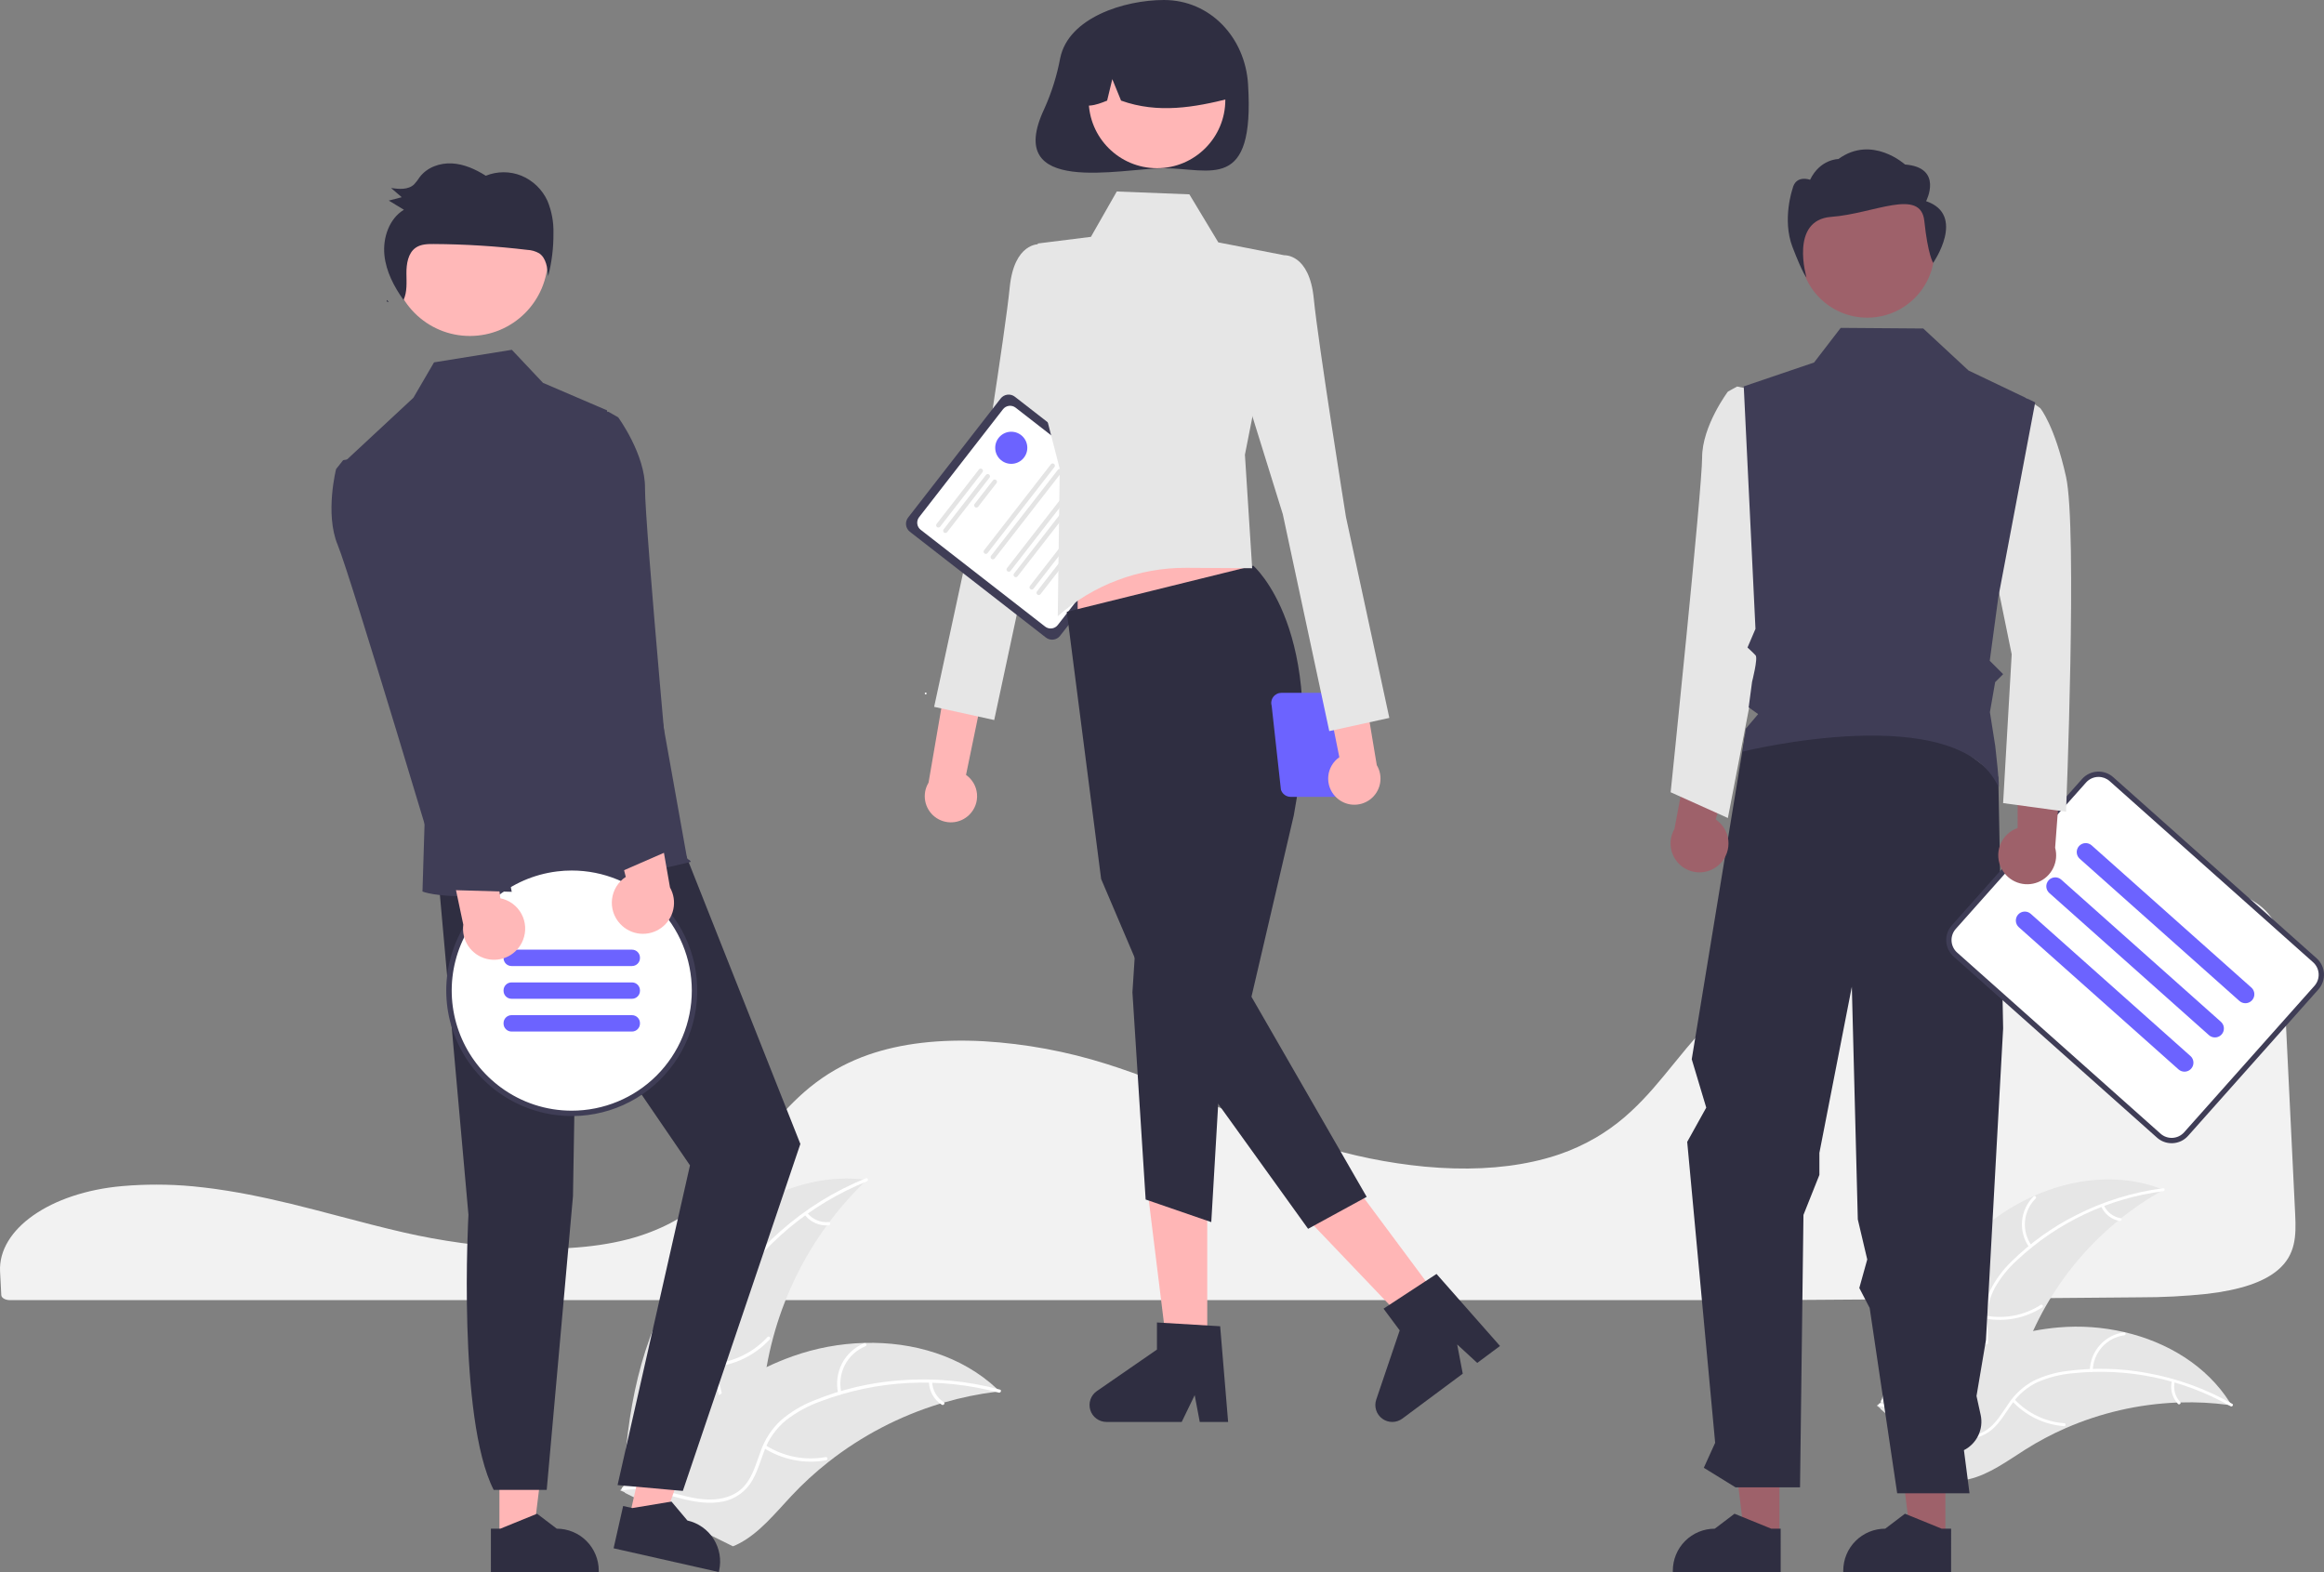 <svg width="547" height="370" viewBox="0 0 547 370" fill="none" xmlns="http://www.w3.org/2000/svg">
<rect x="0" y="0" width="547" height="370" fill="#808080" stroke="none"/>
<g clip-path="url(#clip0_68_490)">
<path d="M36.812 278.816C34.214 278.816 31.612 278.923 29.07 279.139L28.7 279.17C11.84 280.661 -0.492 289.309 0.015 299.288L0.113 301.092C0.178 302.233 0.247 303.459 0.303 304.819C0.334 305.49 1.249 306.005 2.388 306.005H417.099C446.338 305.828 475.471 305.604 503.684 305.341C508.975 305.352 514.263 305.078 519.525 304.52C527.366 303.592 532.808 301.752 536.163 298.896H536.164C540.338 295.353 540.469 290.892 540.217 285.853C539.703 275.676 539.193 264.985 538.684 254.327C538.235 244.933 537.787 235.565 537.34 226.596C537.063 221.273 536.448 216.575 531.709 212.984C526.573 209.101 517.205 207.132 503.865 207.132C503.704 207.132 503.544 207.132 503.381 207.133C461.576 207.282 420.153 221.659 400.308 242.91C398.022 245.357 395.893 247.977 393.833 250.511C390.79 254.254 387.644 258.124 383.89 261.585C381.857 263.484 379.659 265.198 377.321 266.706C377.16 266.818 376.976 266.937 376.781 267.05C376.334 267.341 375.868 267.621 375.413 267.871C372.751 269.409 369.945 270.685 367.036 271.681L366.743 271.779C366.522 271.858 366.282 271.937 366.043 272.009C364.363 272.549 362.617 273.015 360.869 273.392C353.304 275.06 344.702 275.46 335.303 274.58C326.671 273.749 318.15 272.013 309.882 269.398C301.178 266.647 293.031 263.216 285.153 259.899C281.692 258.442 278.112 256.935 274.538 255.507C273.866 255.238 273.205 254.976 272.534 254.713C268.168 253.011 264.209 251.606 260.433 250.416C251.076 247.457 241.391 245.663 231.595 245.074C221.198 244.504 212.036 245.578 204.369 248.258C202.255 248.994 200.197 249.881 198.21 250.912C189.13 255.628 183.532 262.59 178.118 269.322C171.384 277.695 164.421 286.355 150.671 290.843C134.805 296.028 111.646 293.874 95.261 290.128C90.109 288.95 84.964 287.596 79.988 286.285C77.979 285.755 75.968 285.229 73.955 284.707C70 283.686 66.764 282.903 63.769 282.243L62.822 282.032C62.295 281.918 61.768 281.803 61.231 281.694C57.675 280.947 54.363 280.36 51.101 279.897L50.33 279.785C48.782 279.581 47.336 279.411 45.917 279.269L45.35 279.212C42.571 278.948 39.694 278.816 36.812 278.816Z" fill="#F2F2F2"/>
<path d="M465.646 289.952C477.315 279.435 494.672 274.146 509.232 280.044C494.297 288.337 482.776 301.647 476.709 317.618C474.391 323.786 472.455 330.888 466.754 334.19C463.207 336.245 458.794 336.345 454.816 335.353C450.839 334.361 447.193 332.373 443.597 330.404L442.574 330.381C447.167 315.356 453.977 300.47 465.646 289.952Z" fill="#E6E6E6"/>
<path d="M509.15 280.363C496.256 282.03 484.214 287.718 474.735 296.62C472.661 298.5 470.896 300.695 469.505 303.125C468.226 305.536 467.616 308.245 467.739 310.971C467.802 313.516 468.161 316.111 467.604 318.626C467.3 319.91 466.729 321.114 465.927 322.161C465.125 323.208 464.11 324.073 462.951 324.7C460.101 326.338 456.833 326.855 453.62 327.249C450.052 327.686 446.34 328.084 443.252 330.085C442.877 330.328 442.523 329.733 442.897 329.491C448.27 326.009 455.069 327.276 460.846 324.952C463.542 323.867 465.928 321.963 466.772 319.085C467.51 316.569 467.142 313.892 467.056 311.316C466.898 308.659 467.393 306.002 468.497 303.58C469.76 301.087 471.438 298.827 473.459 296.897C477.939 292.48 483.086 288.795 488.71 285.977C495.112 282.724 502.023 280.592 509.144 279.671C509.584 279.614 509.588 280.307 509.15 280.363H509.15Z" fill="white"/>
<path d="M477.618 293.574C476.341 291.78 475.743 289.591 475.93 287.397C476.118 285.203 477.079 283.148 478.642 281.597C478.959 281.284 479.46 281.763 479.142 282.076C477.684 283.517 476.789 285.432 476.618 287.476C476.448 289.519 477.014 291.556 478.213 293.219C478.473 293.58 477.877 293.933 477.618 293.574V293.574Z" fill="white"/>
<path d="M467.537 309.686C471.968 310.471 476.532 309.557 480.319 307.126C480.694 306.884 481.049 307.479 480.674 307.72C476.728 310.243 471.977 311.184 467.367 310.357C466.928 310.278 467.1 309.607 467.537 309.686V309.686Z" fill="white"/>
<path d="M495.169 283.641C495.518 284.438 496.06 285.135 496.746 285.671C497.432 286.207 498.24 286.563 499.098 286.709C499.538 286.783 499.366 287.454 498.928 287.381C497.981 287.215 497.089 286.82 496.33 286.23C495.571 285.64 494.968 284.873 494.574 283.996C494.53 283.916 494.518 283.823 494.54 283.735C494.562 283.647 494.617 283.57 494.694 283.521C494.773 283.475 494.867 283.461 494.956 283.483C495.045 283.506 495.121 283.562 495.169 283.641V283.641Z" fill="white"/>
<path d="M525.264 330.765C524.987 330.727 524.711 330.689 524.431 330.655C520.717 330.162 516.968 329.971 513.223 330.085C512.933 330.09 512.64 330.098 512.351 330.111C503.33 330.482 494.457 332.525 486.182 336.136C482.891 337.576 479.713 339.264 476.678 341.186C472.486 343.841 468.152 347.052 463.466 348.135C462.979 348.254 462.484 348.342 461.986 348.399L442.625 331.632C442.6 331.571 442.571 331.515 442.546 331.455L441.743 330.821C441.892 330.711 442.05 330.6 442.199 330.49C442.286 330.426 442.377 330.365 442.463 330.301C442.522 330.259 442.582 330.218 442.633 330.177C442.652 330.163 442.672 330.149 442.688 330.14C442.739 330.099 442.79 330.066 442.837 330.03C443.716 329.407 444.601 328.79 445.492 328.177C445.496 328.173 445.496 328.173 445.504 328.172C452.247 323.441 459.527 319.527 467.192 316.512C467.422 316.425 467.655 316.333 467.894 316.254C471.346 314.97 474.897 313.971 478.511 313.266C480.492 312.886 482.49 312.607 484.499 312.429C489.69 311.98 494.919 312.351 499.995 313.527C510.114 315.874 519.369 321.432 524.851 330.099C524.991 330.321 525.127 330.539 525.264 330.765Z" fill="#E6E6E6"/>
<path d="M525.007 330.973C513.708 324.539 500.67 321.829 487.744 323.228C484.955 323.48 482.225 324.17 479.651 325.273C477.179 326.428 475.061 328.224 473.518 330.474C472.037 332.544 470.761 334.832 468.803 336.505C467.788 337.347 466.606 337.964 465.336 338.317C464.065 338.67 462.735 338.75 461.431 338.552C458.17 338.145 455.25 336.589 452.447 334.969C449.335 333.169 446.132 331.251 442.461 330.99C442.016 330.958 442.091 330.269 442.535 330.301C448.922 330.756 453.588 335.862 459.6 337.486C462.405 338.243 465.456 338.16 467.862 336.37C469.967 334.806 471.284 332.447 472.766 330.339C474.239 328.121 476.233 326.298 478.573 325.029C481.082 323.799 483.782 323.005 486.557 322.681C492.793 321.852 499.121 322.009 505.308 323.146C512.377 324.405 519.179 326.864 525.419 330.416C525.805 330.636 525.391 331.192 525.007 330.973V330.973Z" fill="white"/>
<path d="M491.88 322.533C491.939 320.332 492.779 318.223 494.249 316.585C495.72 314.946 497.724 313.883 499.906 313.586C500.347 313.528 500.459 314.211 500.017 314.27C497.985 314.542 496.118 315.533 494.752 317.061C493.386 318.59 492.611 320.557 492.568 322.607C492.558 323.053 491.87 322.976 491.88 322.533V322.533Z" fill="white"/>
<path d="M474.131 329.326C477.196 332.621 481.391 334.64 485.878 334.979C486.323 335.013 486.248 335.701 485.804 335.668C481.135 335.306 476.774 333.196 473.592 329.76C473.289 329.432 473.83 329 474.131 329.326H474.131Z" fill="white"/>
<path d="M511.871 325.17C511.67 326.017 511.683 326.901 511.908 327.741C512.134 328.582 512.564 329.353 513.161 329.986C513.468 330.31 512.927 330.742 512.622 330.421C511.965 329.718 511.491 328.865 511.24 327.937C510.989 327.009 510.969 326.033 511.182 325.096C511.195 325.006 511.242 324.924 511.312 324.867C511.383 324.81 511.473 324.782 511.564 324.789C511.655 324.799 511.738 324.845 511.796 324.916C511.853 324.988 511.88 325.079 511.871 325.17V325.17Z" fill="white"/>
<path d="M160.172 300.412C169.727 285.916 186.82 275.431 204.032 277.687C190.366 290.713 181.746 308.154 179.699 326.924C178.935 334.166 178.84 342.3 173.661 347.418C170.439 350.603 165.747 351.938 161.217 351.984C156.687 352.03 152.235 350.917 147.841 349.813L146.741 350.072C147.474 332.725 150.617 314.908 160.172 300.412Z" fill="#E6E6E6"/>
<path d="M204.034 278.051C190.706 283.422 179.409 292.856 171.748 305.014C170.052 307.603 168.774 310.442 167.963 313.428C167.266 316.362 167.367 319.429 168.256 322.311C169.031 325.015 170.137 327.69 170.242 330.535C170.273 331.993 169.997 333.44 169.43 334.783C168.864 336.125 168.02 337.333 166.954 338.327C164.362 340.872 161.011 342.333 157.683 343.649C153.989 345.109 150.129 346.568 147.383 349.568C147.05 349.931 146.506 349.394 146.838 349.031C151.616 343.811 159.24 343.274 164.773 339.181C167.355 337.271 169.377 334.571 169.479 331.258C169.569 328.361 168.431 325.601 167.622 322.87C166.714 320.071 166.504 317.093 167.012 314.195C167.669 311.177 168.835 308.293 170.459 305.667C174.022 299.696 178.502 294.322 183.734 289.743C189.676 284.483 196.475 280.279 203.834 277.312C204.29 277.129 204.486 277.869 204.034 278.051L204.034 278.051Z" fill="white"/>
<path d="M173.985 300.954C172.12 299.392 170.871 297.217 170.461 294.818C170.051 292.42 170.507 289.953 171.748 287.86C172 287.437 172.669 287.81 172.416 288.233C171.257 290.18 170.833 292.478 171.219 294.71C171.605 296.943 172.776 298.964 174.522 300.409C174.9 300.724 174.361 301.267 173.985 300.954V300.954Z" fill="white"/>
<path d="M167.682 320.992C172.64 320.599 177.268 318.351 180.642 314.697C180.976 314.335 181.52 314.872 181.187 315.234C177.668 319.03 172.848 321.359 167.688 321.757C167.196 321.795 167.193 321.029 167.682 320.992H167.682Z" fill="white"/>
<path d="M189.992 285.448C190.587 286.203 191.361 286.798 192.244 287.18C193.126 287.562 194.089 287.719 195.047 287.636C195.539 287.592 195.541 288.358 195.053 288.401C193.994 288.488 192.93 288.313 191.954 287.893C190.979 287.473 190.12 286.821 189.455 285.993C189.385 285.92 189.346 285.823 189.346 285.723C189.345 285.622 189.383 285.525 189.451 285.452C189.522 285.38 189.619 285.339 189.72 285.338C189.822 285.338 189.919 285.377 189.992 285.448H189.992Z" fill="white"/>
<path d="M235.287 327.474C234.981 327.51 234.675 327.546 234.366 327.588C230.256 328.094 226.194 328.933 222.22 330.097C221.911 330.183 221.6 330.273 221.294 330.367C211.75 333.274 202.828 337.928 194.982 344.093C191.862 346.549 188.933 349.238 186.221 352.139C182.477 356.144 178.735 360.785 174.024 363.247C173.536 363.51 173.031 363.741 172.514 363.941L147.143 351.395C147.1 351.338 147.054 351.286 147.01 351.229L145.974 350.774C146.104 350.615 146.241 350.452 146.371 350.293C146.445 350.2 146.526 350.11 146.6 350.017C146.652 349.956 146.704 349.896 146.747 349.838C146.764 349.817 146.781 349.797 146.796 349.782C146.839 349.724 146.885 349.675 146.925 349.623C147.692 348.713 148.467 347.806 149.249 346.903C149.252 346.897 149.252 346.897 149.26 346.895C155.239 340.031 161.843 333.606 169.213 328.389C169.434 328.232 169.659 328.069 169.892 327.918C173.227 325.584 176.747 323.527 180.416 321.767C182.429 320.81 184.489 319.955 186.588 319.206C192.015 317.282 197.711 316.223 203.467 316.069C214.942 315.763 226.387 319.132 234.66 326.876C234.872 327.074 235.078 327.27 235.287 327.474Z" fill="#E6E6E6"/>
<path d="M235.07 327.768C221.196 324.03 206.497 324.76 193.061 329.854C190.149 330.899 187.421 332.397 184.975 334.292C182.652 336.215 180.887 338.725 179.862 341.561C178.854 344.187 178.126 346.989 176.497 349.324C175.645 350.506 174.553 351.495 173.292 352.226C172.032 352.957 170.631 353.413 169.182 353.565C165.58 354.036 162.025 353.185 158.576 352.231C154.748 351.173 150.788 350.013 146.789 350.755C146.304 350.844 146.193 350.087 146.677 349.998C153.634 348.707 160.045 352.87 166.926 352.934C170.137 352.963 173.377 352.025 175.453 349.442C177.268 347.182 178.021 344.293 179.02 341.626C179.979 338.844 181.604 336.34 183.754 334.331C186.095 332.318 188.762 330.717 191.64 329.599C198.079 326.977 204.891 325.384 211.825 324.878C219.735 324.257 227.694 324.994 235.356 327.058C235.83 327.185 235.541 327.895 235.07 327.768V327.768Z" fill="white"/>
<path d="M197.291 327.959C196.743 325.588 197.055 323.1 198.172 320.938C199.288 318.776 201.137 317.081 203.387 316.157C203.843 315.971 204.153 316.671 203.696 316.857C201.599 317.714 199.877 319.293 198.842 321.308C197.806 323.323 197.524 325.642 198.048 327.847C198.161 328.326 197.404 328.435 197.291 327.959H197.291Z" fill="white"/>
<path d="M180.198 340.163C184.393 342.834 189.441 343.826 194.335 342.941C194.82 342.853 194.931 343.61 194.447 343.698C189.352 344.61 184.102 343.567 179.742 340.777C179.327 340.511 179.785 339.898 180.198 340.163V340.163Z" fill="white"/>
<path d="M219.406 325.217C219.428 326.179 219.687 327.12 220.162 327.956C220.636 328.793 221.311 329.498 222.126 330.009C222.544 330.27 222.085 330.882 221.67 330.623C220.772 330.055 220.028 329.275 219.501 328.352C218.975 327.429 218.683 326.391 218.65 325.329C218.638 325.229 218.665 325.129 218.725 325.048C218.785 324.967 218.873 324.912 218.972 324.894C219.072 324.88 219.174 324.906 219.256 324.966C219.337 325.027 219.391 325.117 219.406 325.217V325.217Z" fill="white"/>
<path d="M228.176 191.732C228.81 191.101 229.298 190.339 229.606 189.499C229.914 188.659 230.033 187.761 229.957 186.87C229.88 185.979 229.609 185.115 229.163 184.34C228.716 183.565 228.105 182.897 227.373 182.384L237.359 134.043L226.585 137.443L218.551 184.208C217.77 185.496 217.489 187.026 217.76 188.507C218.031 189.988 218.836 191.319 220.023 192.246C221.209 193.174 222.694 193.633 224.197 193.539C225.7 193.444 227.116 192.801 228.176 191.732V191.732Z" fill="#FFB6B6"/>
<path d="M251.258 62.517L244.584 57.478C244.584 57.478 238.697 57.061 237.654 67.68C236.612 78.3 230.083 119.057 230.083 119.057L219.871 166.367L234.007 169.47L244.945 118.415L255.895 83.192L251.258 62.517Z" fill="#E6E6E6"/>
<path d="M246.174 150.056L214.16 125.159C213.662 124.77 213.338 124.199 213.259 123.572C213.181 122.945 213.354 122.312 213.742 121.812L235.523 93.793C235.912 93.294 236.483 92.97 237.11 92.891C237.737 92.813 238.37 92.987 238.869 93.374L270.883 118.272C271.381 118.66 271.706 119.231 271.784 119.858C271.863 120.486 271.689 121.119 271.302 121.618L249.52 149.637C249.131 150.136 248.561 150.46 247.933 150.539C247.306 150.617 246.673 150.444 246.174 150.056V150.056Z" fill="#3F3D56"/>
<path d="M245.998 147.48L216.7 124.695C216.258 124.349 215.97 123.843 215.9 123.286C215.831 122.729 215.985 122.167 216.329 121.723L236.075 96.322C236.42 95.88 236.926 95.592 237.483 95.522C238.04 95.452 238.602 95.606 239.046 95.951L268.343 118.736C268.786 119.081 269.074 119.588 269.144 120.145C269.213 120.702 269.059 121.264 268.715 121.707L248.969 147.108C248.624 147.551 248.117 147.839 247.56 147.908C247.004 147.978 246.442 147.824 245.998 147.48V147.48Z" fill="white"/>
<path d="M220.542 124.048C220.431 123.962 220.359 123.836 220.342 123.696C220.324 123.557 220.363 123.417 220.449 123.306L230.41 110.492C230.496 110.381 230.623 110.309 230.762 110.291C230.831 110.283 230.901 110.288 230.968 110.306C231.035 110.325 231.098 110.356 231.153 110.399C231.207 110.441 231.253 110.495 231.288 110.555C231.322 110.615 231.344 110.682 231.353 110.751C231.361 110.82 231.356 110.89 231.338 110.957C231.32 111.024 231.288 111.087 231.245 111.142L221.284 123.956C221.198 124.066 221.071 124.138 220.932 124.156C220.793 124.173 220.652 124.135 220.542 124.048V124.048Z" fill="#E4E4E4"/>
<path d="M222.192 125.332C222.082 125.246 222.01 125.12 221.992 124.98C221.975 124.841 222.013 124.7 222.1 124.59L232.061 111.776C232.147 111.665 232.274 111.593 232.413 111.575C232.552 111.558 232.693 111.597 232.803 111.683C232.914 111.769 232.986 111.896 233.004 112.035C233.021 112.174 232.983 112.315 232.896 112.426L222.935 125.239C222.849 125.35 222.722 125.422 222.583 125.44C222.444 125.457 222.303 125.418 222.192 125.332Z" fill="#E4E4E4"/>
<path d="M229.487 119.357C229.376 119.271 229.304 119.144 229.287 119.005C229.269 118.866 229.308 118.725 229.394 118.614L233.712 113.06C233.755 113.005 233.808 112.959 233.868 112.924C233.928 112.89 233.995 112.868 234.064 112.859C234.133 112.85 234.203 112.855 234.27 112.874C234.337 112.892 234.4 112.923 234.455 112.966C234.51 113.009 234.556 113.062 234.59 113.123C234.625 113.183 234.647 113.25 234.656 113.319C234.664 113.388 234.659 113.458 234.64 113.525C234.622 113.592 234.59 113.655 234.548 113.71L230.23 119.264C230.143 119.375 230.017 119.447 229.877 119.464C229.738 119.482 229.598 119.443 229.487 119.357V119.357Z" fill="#E4E4E4"/>
<path d="M231.712 130.257C231.602 130.171 231.53 130.044 231.512 129.905C231.495 129.766 231.534 129.625 231.62 129.514L247.345 109.285C247.388 109.23 247.441 109.184 247.501 109.15C247.562 109.116 247.628 109.094 247.697 109.085C247.766 109.076 247.836 109.081 247.903 109.1C247.97 109.118 248.033 109.15 248.088 109.192C248.143 109.235 248.189 109.288 248.223 109.348C248.258 109.409 248.28 109.475 248.288 109.544C248.297 109.613 248.292 109.683 248.273 109.75C248.255 109.817 248.224 109.88 248.181 109.935L232.455 130.164C232.369 130.275 232.242 130.347 232.103 130.364C231.964 130.382 231.823 130.343 231.712 130.257V130.257Z" fill="#E4E4E4"/>
<path d="M233.364 131.541C233.253 131.455 233.181 131.328 233.164 131.189C233.146 131.05 233.185 130.909 233.271 130.798L248.997 110.569C249.039 110.514 249.092 110.468 249.153 110.434C249.213 110.4 249.28 110.377 249.349 110.369C249.418 110.36 249.488 110.365 249.555 110.384C249.622 110.402 249.684 110.434 249.739 110.476C249.794 110.519 249.84 110.572 249.875 110.632C249.909 110.693 249.931 110.759 249.94 110.828C249.948 110.897 249.943 110.967 249.925 111.034C249.906 111.101 249.875 111.164 249.832 111.219L234.107 131.448C234.02 131.559 233.894 131.631 233.754 131.648C233.615 131.666 233.475 131.627 233.364 131.541V131.541Z" fill="#E4E4E4"/>
<path d="M237.111 134.456C237.001 134.37 236.929 134.243 236.911 134.104C236.894 133.964 236.932 133.824 237.018 133.713L252.744 113.484C252.787 113.429 252.84 113.383 252.9 113.349C252.961 113.314 253.027 113.292 253.096 113.284C253.165 113.275 253.235 113.28 253.302 113.298C253.369 113.317 253.432 113.348 253.487 113.391C253.542 113.434 253.588 113.487 253.622 113.547C253.656 113.608 253.679 113.674 253.687 113.743C253.696 113.812 253.691 113.882 253.672 113.949C253.654 114.016 253.623 114.079 253.58 114.134L237.854 134.363C237.768 134.474 237.641 134.546 237.502 134.563C237.363 134.58 237.222 134.542 237.111 134.456V134.456Z" fill="#E4E4E4"/>
<path d="M238.762 135.74C238.652 135.654 238.58 135.527 238.562 135.388C238.545 135.248 238.583 135.108 238.669 134.997L254.395 114.768C254.438 114.713 254.491 114.667 254.551 114.633C254.612 114.598 254.678 114.576 254.747 114.568C254.816 114.559 254.886 114.564 254.953 114.582C255.02 114.601 255.083 114.632 255.138 114.675C255.193 114.718 255.239 114.771 255.273 114.831C255.307 114.892 255.329 114.958 255.338 115.027C255.347 115.096 255.342 115.166 255.323 115.233C255.305 115.3 255.273 115.363 255.231 115.418L239.505 135.647C239.419 135.758 239.292 135.83 239.153 135.847C239.014 135.864 238.873 135.826 238.762 135.74V135.74Z" fill="#E4E4E4"/>
<path d="M242.51 138.654C242.399 138.568 242.327 138.441 242.31 138.302C242.292 138.163 242.331 138.022 242.417 137.912L258.143 117.682C258.185 117.628 258.238 117.582 258.299 117.547C258.359 117.513 258.426 117.491 258.495 117.482C258.564 117.473 258.634 117.479 258.701 117.497C258.768 117.515 258.83 117.547 258.885 117.589C258.94 117.632 258.986 117.685 259.021 117.746C259.055 117.806 259.077 117.873 259.086 117.942C259.094 118.011 259.089 118.081 259.071 118.148C259.052 118.215 259.021 118.277 258.978 118.332L243.253 138.561C243.166 138.672 243.04 138.744 242.9 138.762C242.761 138.779 242.621 138.74 242.51 138.654Z" fill="#E4E4E4"/>
<path d="M244.161 139.938C244.05 139.852 243.978 139.725 243.961 139.586C243.943 139.447 243.982 139.306 244.068 139.196L259.794 118.967C259.88 118.856 260.006 118.785 260.145 118.767C260.284 118.75 260.425 118.789 260.535 118.875C260.646 118.961 260.718 119.087 260.735 119.226C260.753 119.365 260.715 119.506 260.629 119.616L244.903 139.846C244.817 139.956 244.691 140.028 244.551 140.046C244.412 140.063 244.272 140.024 244.161 139.938V139.938Z" fill="#E4E4E4"/>
<path d="M217.878 163.432C217.998 163.432 218.095 163.334 218.095 163.214C218.095 163.094 217.998 162.997 217.878 162.997C217.758 162.997 217.661 163.094 217.661 163.214C217.661 163.334 217.758 163.432 217.878 163.432Z" fill="white"/>
<path d="M249.543 13.665C248.779 17.772 247.525 21.773 245.81 25.583C235.986 46.369 263.962 39.594 273.96 39.594C284.892 39.594 295.35 45.343 293.753 19.797C293.071 8.885 284.892 0 273.96 0C264.623 0 251.495 4.151 249.543 13.665Z" fill="#2F2E41"/>
<path d="M284.15 318.532H274.836L270.404 282.601H284.15V318.532Z" fill="#FFB6B6"/>
<path d="M289.065 334.672H282.386L281.194 328.365L278.141 334.672H260.427C259.577 334.672 258.751 334.401 258.067 333.897C257.383 333.394 256.877 332.685 256.625 331.874C256.372 331.063 256.385 330.193 256.662 329.39C256.939 328.587 257.465 327.894 258.164 327.411L272.31 317.639V311.263L287.189 312.151L289.065 334.672Z" fill="#2F2E41"/>
<path d="M339.481 306.776L332.007 312.335L307.015 286.147L318.045 277.943L339.481 306.776Z" fill="#FFB6B6"/>
<path d="M353.055 316.794L347.695 320.78L342.976 316.43L344.288 323.314L330.073 333.886C329.392 334.393 328.566 334.669 327.717 334.673C326.868 334.678 326.04 334.41 325.353 333.911C324.667 333.411 324.158 332.705 323.901 331.895C323.645 331.086 323.653 330.215 323.926 329.411L329.448 313.126L325.644 308.01L338.114 299.842L353.055 316.794Z" fill="#2F2E41"/>
<path d="M253.647 153.166L297.858 146.279L289.066 119.824H253.647V153.166Z" fill="#FFB6B6"/>
<path d="M294.993 133.148C294.993 133.148 312.663 148.418 304.51 191.949L294.557 234.602L321.676 281.694L307.886 289.217L274.467 242.759L259.174 206.88L251.085 143.999L294.993 133.148Z" fill="#2F2E41"/>
<path d="M267.604 217.105L266.541 233.569L269.652 282.322L285.099 287.641L288.024 237.689L267.604 217.105Z" fill="#2F2E41"/>
<path d="M262.855 45.073L279.944 45.74L286.755 57.048L302.294 60.083L293.018 107.022L294.724 133.74L279.251 133.645C268.1 133.577 257.316 137.63 248.968 145.025V145.025L249.431 110.343L242.775 84.454L244.271 57.307L256.772 55.744L262.855 45.073Z" fill="#E6E6E6"/>
<path d="M272.323 39.589C281.206 39.589 288.406 32.387 288.406 23.502C288.406 14.617 281.206 7.415 272.323 7.415C263.44 7.415 256.239 14.617 256.239 23.502C256.239 32.387 263.44 39.589 272.323 39.589Z" fill="#FFB6B6"/>
<path d="M261.4 7.103C264.219 5.384 267.447 4.455 270.747 4.411C274.048 4.368 277.3 5.212 280.162 6.856C283.025 8.499 285.394 10.882 287.02 13.755C288.647 16.627 289.473 19.884 289.41 23.185C281.215 25.243 272.605 26.818 263.865 23.678L261.801 18.625L260.584 23.681C257.923 24.77 255.254 25.69 252.585 23.671C252.477 20.379 253.233 17.117 254.78 14.209C256.327 11.302 258.61 8.851 261.4 7.103Z" fill="#2F2E41"/>
<path d="M299.32 166.174L301.488 185.855C301.639 186.346 301.943 186.775 302.356 187.081C302.769 187.386 303.27 187.551 303.783 187.551H313.778C314.291 187.551 314.791 187.386 315.205 187.081C315.618 186.776 315.922 186.346 316.073 185.855L317.869 170.77C318.388 171.025 318.959 171.152 319.536 171.142C320.113 171.133 320.68 170.986 321.189 170.715C321.699 170.443 322.137 170.055 322.467 169.581C322.797 169.107 323.01 168.562 323.089 167.99C323.167 167.418 323.109 166.835 322.918 166.29C322.727 165.745 322.41 165.253 321.993 164.855C321.575 164.456 321.068 164.163 320.515 163.998C319.962 163.833 319.377 163.802 318.81 163.908C318.586 163.643 318.306 163.43 317.992 163.285C317.677 163.139 317.334 163.064 316.987 163.065H301.615C301.239 163.065 300.869 163.153 300.533 163.323C300.198 163.492 299.907 163.738 299.683 164.04C299.46 164.343 299.311 164.693 299.248 165.064C299.184 165.434 299.209 165.815 299.32 166.174V166.174ZM318.183 169.75L319.283 166.174C319.41 165.761 319.423 165.322 319.319 164.902C319.366 164.9 319.411 164.888 319.458 164.888C320.149 164.888 320.811 165.163 321.3 165.651C321.788 166.14 322.063 166.802 322.063 167.493C322.063 168.184 321.788 168.847 321.3 169.335C320.811 169.824 320.149 170.098 319.458 170.098C319.01 170.095 318.571 169.975 318.183 169.75V169.75Z" fill="#6C63FF"/>
<path d="M314.39 187.564C313.759 186.93 313.275 186.165 312.972 185.324C312.669 184.482 312.553 183.584 312.635 182.693C312.716 181.803 312.991 180.94 313.441 180.167C313.892 179.395 314.506 178.73 315.241 178.22L305.5 129.83L316.257 133.284L324.054 180.09C324.828 181.381 325.102 182.912 324.823 184.392C324.544 185.872 323.732 187.199 322.541 188.12C321.35 189.041 319.862 189.493 318.36 189.391C316.858 189.289 315.445 188.639 314.39 187.564V187.564Z" fill="#FFB6B6"/>
<path d="M295.62 65.121L302.294 60.083C302.294 60.083 308.182 59.666 309.224 70.285C310.267 80.904 316.796 121.662 316.796 121.662L327.008 168.971L312.871 172.075L301.933 121.019L290.984 85.796L295.62 65.121Z" fill="#E6E6E6"/>
<path d="M238.021 109.171C240.107 109.171 241.798 107.48 241.798 105.393C241.798 103.306 240.107 101.614 238.021 101.614C235.934 101.614 234.243 103.306 234.243 105.393C234.243 107.48 235.934 109.171 238.021 109.171Z" fill="#6C63FF"/>
<path d="M117.552 362.367L125.425 362.366L129.17 331.992L117.55 331.993L117.552 362.367Z" fill="#FFB6B6"/>
<path d="M115.543 359.796L117.76 359.796L126.411 356.276L131.048 359.795H131.049C133.67 359.795 136.183 360.836 138.036 362.69C139.889 364.543 140.93 367.057 140.93 369.678V369.999L115.544 370L115.543 359.796Z" fill="#2F2E41"/>
<path d="M148.061 357.404L155.741 359.139L166.084 330.336L154.749 327.776L148.061 357.404Z" fill="#FFB6B6"/>
<path d="M146.669 354.454L148.83 354.942L158.045 353.416L161.793 357.869L161.794 357.87C164.35 358.447 166.572 360.017 167.971 362.233C169.37 364.449 169.832 367.13 169.255 369.687L169.185 370L144.422 364.408L146.669 354.454Z" fill="#2F2E41"/>
<path d="M103.138 206.127L110.258 285.91C110.258 285.91 107.59 333.807 116.198 350.662H128.681L134.862 281.535L135.638 235.137L162.402 274.282L145.356 349.532L160.72 350.906L188.382 269.242L157.992 192.578L103.138 206.127Z" fill="#2F2E41"/>
<path d="M110.594 79.075C120.735 79.075 128.955 70.853 128.955 60.711C128.955 50.568 120.735 42.346 110.594 42.346C100.454 42.346 92.234 50.568 92.234 60.711C92.234 70.853 100.454 79.075 110.594 79.075Z" fill="#FFB8B8"/>
<path d="M142.871 96.576L127.808 90.111L120.475 82.332L102.157 85.287L97.297 93.622L81.564 108.255L99.997 191.619L99.439 209.827C99.439 209.827 111.237 215.139 162.402 202.908C163.016 202.761 161.731 202.119 161.731 202.119L142.871 96.576Z" fill="#3F3D56"/>
<path d="M91.502 71.131C91.374 70.956 91.248 70.78 91.122 70.603C91.072 70.709 91.032 70.82 90.974 70.924L91.502 71.131Z" fill="#2F2E41"/>
<path d="M128.859 47.278C127.632 44.604 125.443 42.489 122.729 41.355C120.038 40.269 117.032 40.272 114.343 41.362C111.916 39.828 109.219 38.612 106.379 38.461C103.538 38.311 100.535 39.365 98.785 41.685C98.394 42.297 97.95 42.874 97.458 43.409C96.051 44.712 93.913 44.524 92.043 44.257C92.882 44.977 93.721 45.696 94.56 46.415C93.545 46.68 92.529 46.945 91.514 47.211C92.699 47.929 93.883 48.648 95.068 49.367C91.628 51.432 90.065 55.939 90.478 60.033C90.869 63.909 92.739 67.453 94.976 70.603C95.868 68.72 95.676 66.467 95.661 64.346C95.645 62.105 96.042 59.561 97.837 58.308C99.048 57.464 100.605 57.426 102.065 57.434C109.431 57.474 116.789 57.934 124.103 58.81C125.095 58.853 126.063 59.134 126.924 59.629C128.542 60.732 128.857 63.01 129.019 65.008C129.874 61.709 130.292 58.312 130.263 54.904C130.335 52.291 129.857 49.693 128.859 47.278V47.278Z" fill="#2F2E41"/>
<path d="M134.575 262.055C150.535 262.055 163.473 249.114 163.473 233.151C163.473 217.187 150.535 204.246 134.575 204.246C118.615 204.246 105.677 217.187 105.677 233.151C105.677 249.114 118.615 262.055 134.575 262.055Z" fill="white"/>
<path d="M134.575 203.604C133.089 203.604 131.606 203.715 130.137 203.938C129.386 204.047 128.654 204.188 127.928 204.361C122.597 205.591 117.712 208.277 113.818 212.121C109.925 215.966 107.175 220.816 105.877 226.132C104.579 231.448 104.783 237.02 106.467 242.227C108.151 247.434 111.247 252.07 115.412 255.619C115.906 256.036 116.407 256.441 116.927 256.826C120.677 259.622 125.036 261.488 129.647 262.269C134.257 263.051 138.988 262.726 143.448 261.322C147.909 259.917 151.973 257.473 155.305 254.191C158.637 250.909 161.142 246.883 162.614 242.443C164.086 238.003 164.483 233.277 163.772 228.654C163.061 224.031 161.263 219.643 158.525 215.851C155.788 212.058 152.189 208.971 148.025 206.841C143.861 204.712 139.251 203.603 134.575 203.604V203.604ZM134.575 261.413C128.567 261.419 122.715 259.499 117.878 255.934C117.351 255.548 116.844 255.15 116.35 254.726C112.292 251.303 109.282 246.805 107.663 241.748C106.045 236.691 105.884 231.281 107.199 226.137C108.515 220.993 111.253 216.325 115.1 212.666C118.947 209.008 123.747 206.508 128.949 205.453C129.668 205.306 130.388 205.19 131.12 205.1C132.266 204.958 133.42 204.887 134.575 204.888C142.069 204.888 149.256 207.866 154.555 213.166C159.854 218.466 162.831 225.655 162.831 233.15C162.831 240.646 159.854 247.835 154.555 253.135C149.256 258.435 142.069 261.413 134.575 261.413V261.413Z" fill="#3F3D56"/>
<path d="M120.401 227.37H148.749C149.788 227.37 150.629 226.528 150.629 225.489V225.396C150.629 224.358 149.788 223.516 148.749 223.516H120.401C119.362 223.516 118.52 224.358 118.52 225.396V225.489C118.52 226.528 119.362 227.37 120.401 227.37Z" fill="#6C63FF"/>
<path d="M120.401 235.077H148.749C149.788 235.077 150.629 234.235 150.629 233.197V233.104C150.629 232.066 149.788 231.223 148.749 231.223H120.401C119.362 231.223 118.52 232.066 118.52 233.104V233.197C118.52 234.235 119.362 235.077 120.401 235.077Z" fill="#6C63FF"/>
<path d="M120.401 242.785H148.749C149.788 242.785 150.629 241.943 150.629 240.905V240.812C150.629 239.774 149.788 238.931 148.749 238.931H120.401C119.362 238.931 118.52 239.774 118.52 240.812V240.905C118.52 241.943 119.362 242.785 120.401 242.785Z" fill="#6C63FF"/>
<path d="M457.884 361.386L449.628 361.386L445.701 329.537L457.885 329.537L457.884 361.386Z" fill="#9E616A"/>
<path d="M418.828 361.386L410.573 361.386L406.646 329.537L418.83 329.537L418.828 361.386Z" fill="#9E616A"/>
<path d="M419.118 370L393.732 369.999V369.678C393.733 367.057 394.774 364.543 396.627 362.69C398.48 360.836 400.993 359.795 403.613 359.795H403.614L408.251 356.276L416.903 359.796L419.119 359.796L419.118 370Z" fill="#2F2E41"/>
<path d="M459.233 370L433.847 369.999V369.678C433.847 367.057 434.888 364.543 436.741 362.69C438.594 360.836 441.108 359.795 443.728 359.795H443.729L448.366 356.276L457.018 359.796L459.234 359.796L459.233 370Z" fill="#2F2E41"/>
<path d="M410.73 172.893L398.184 249.305L401.598 260.692L397.118 268.756L403.697 339.58L401.026 345.462L408.489 350.065H423.673L424.479 285.947L428.23 276.534V271.345L435.866 232.248L437.272 287.001L439.493 296.43L437.627 303.143L440.065 307.846L446.54 351.462H463.567L462.251 341.315C463.734 340.564 464.925 339.341 465.638 337.839C466.35 336.336 466.544 334.64 466.187 333.016L465.211 328.568L467.433 315.418L471.479 242.053L470.338 182.856L450.42 167.622L410.73 172.893Z" fill="#2F2E41"/>
<path d="M439.493 74.77C448.23 74.77 455.313 67.686 455.313 58.947C455.313 50.209 448.23 43.124 439.493 43.124C430.756 43.124 423.674 50.209 423.674 58.947C423.674 67.686 430.756 74.77 439.493 74.77Z" fill="#9E616A"/>
<path d="M404.929 203.215C405.618 202.504 406.142 201.65 406.465 200.714C406.788 199.778 406.901 198.783 406.798 197.798C406.695 196.813 406.377 195.863 405.866 195.015C405.356 194.166 404.666 193.44 403.845 192.887L409.997 169.619L398.145 173.606L394.12 195.091C393.283 196.532 393.003 198.231 393.334 199.864C393.666 201.498 394.584 202.954 395.917 203.955C397.249 204.957 398.903 205.435 400.564 205.298C402.225 205.162 403.778 204.421 404.929 203.215H404.929Z" fill="#9E616A"/>
<path d="M411.403 91.5L408.859 90.972L406.69 92.174C406.69 92.174 400.629 100.256 400.629 107.665C400.629 115.073 393.222 186.466 393.222 186.466L406.69 192.528L417.464 136.626L411.403 91.5Z" fill="#E6E6E6"/>
<path d="M453.347 47.346C453.347 47.346 457.484 39.435 448.381 38.716C448.381 38.716 440.621 31.675 432.712 37.428C432.712 37.428 428.397 37.428 426.038 42.312C426.038 42.312 422.645 41.025 421.899 44.469C421.899 44.469 419.416 51.662 421.899 58.135C424.382 64.608 425.207 65.327 425.207 65.327C425.207 65.327 421.127 51.756 431.058 51.037C440.989 50.317 452.102 44.11 452.93 52.021C453.757 59.933 455.003 61.882 455.003 61.882C455.003 61.882 462.863 50.583 453.347 47.346Z" fill="#2F2E41"/>
<path d="M511.134 268.756C509.94 268.758 508.787 268.318 507.898 267.521L460.023 224.896C459.058 224.035 458.474 222.826 458.399 221.535C458.324 220.244 458.764 218.976 459.623 218.01L490.292 183.549C491.153 182.584 492.361 182 493.652 181.924C494.943 181.849 496.21 182.29 497.177 183.148L545.052 225.775C546.018 226.635 546.603 227.843 546.678 229.135C546.753 230.426 546.312 231.694 545.452 232.66L514.783 267.121C514.358 267.601 513.843 267.992 513.266 268.271C512.689 268.55 512.063 268.712 511.423 268.748C511.327 268.754 511.23 268.756 511.134 268.756Z" fill="white"/>
<path d="M511.134 269.07C509.863 269.072 508.636 268.604 507.69 267.756L459.815 225.131C458.788 224.214 458.167 222.928 458.087 221.554C458.007 220.18 458.475 218.83 459.389 217.801L490.058 183.34C490.974 182.313 492.26 181.692 493.634 181.612C495.008 181.532 496.357 182 497.386 182.914L545.261 225.54C546.289 226.456 546.911 227.742 546.991 229.116C547.071 230.491 546.602 231.841 545.687 232.869L515.017 267.33C514.565 267.841 514.017 268.256 513.403 268.554C512.789 268.851 512.123 269.023 511.442 269.061C511.339 269.067 511.236 269.07 511.134 269.07ZM493.937 182.856C493.381 182.855 492.832 182.972 492.324 183.199C491.817 183.426 491.364 183.759 490.995 184.174L460.326 218.635C459.632 219.415 459.277 220.439 459.338 221.481C459.398 222.523 459.87 223.499 460.648 224.194L508.523 266.819C508.909 267.163 509.36 267.428 509.848 267.597C510.336 267.767 510.853 267.839 511.369 267.809C511.885 267.779 512.39 267.648 512.856 267.422C513.321 267.197 513.737 266.882 514.081 266.496L544.75 232.035C545.444 231.255 545.8 230.232 545.74 229.189C545.679 228.147 545.207 227.171 544.427 226.477L496.552 183.851C495.832 183.209 494.901 182.855 493.937 182.856H493.937Z" fill="#3F3D56"/>
<path d="M528.495 236.12C527.977 236.121 527.478 235.931 527.092 235.587L489.513 202.127C489.305 201.943 489.135 201.72 489.013 201.47C488.892 201.22 488.821 200.949 488.804 200.672C488.787 200.395 488.826 200.117 488.917 199.854C489.008 199.592 489.15 199.35 489.334 199.143C489.519 198.935 489.743 198.766 489.993 198.645C490.243 198.525 490.514 198.454 490.792 198.439C491.069 198.423 491.346 198.462 491.608 198.554C491.871 198.646 492.112 198.789 492.319 198.974L529.899 232.434C530.219 232.718 530.444 233.093 530.546 233.509C530.647 233.925 530.62 234.361 530.468 234.761C530.316 235.161 530.045 235.505 529.693 235.748C529.34 235.991 528.922 236.12 528.495 236.12V236.12Z" fill="#6C63FF"/>
<path d="M521.326 244.174C520.809 244.175 520.31 243.985 519.924 243.641L482.345 210.181C482.138 209.997 481.969 209.773 481.848 209.524C481.728 209.275 481.657 209.004 481.641 208.727C481.625 208.45 481.664 208.173 481.755 207.911C481.846 207.65 481.988 207.408 482.172 207.201C482.356 206.994 482.579 206.826 482.829 206.705C483.078 206.584 483.349 206.514 483.626 206.498C483.902 206.482 484.179 206.52 484.441 206.612C484.703 206.703 484.944 206.844 485.151 207.029L522.731 240.488C523.051 240.773 523.276 241.148 523.378 241.563C523.48 241.979 523.452 242.416 523.3 242.816C523.148 243.216 522.877 243.56 522.525 243.802C522.172 244.045 521.754 244.175 521.327 244.174H521.326Z" fill="#6C63FF"/>
<path d="M514.159 252.229C513.641 252.23 513.142 252.04 512.756 251.695L475.176 218.236C474.969 218.052 474.8 217.829 474.679 217.579C474.558 217.329 474.487 217.058 474.471 216.782C474.455 216.505 474.493 216.227 474.584 215.965C474.675 215.703 474.817 215.462 475.001 215.255C475.186 215.047 475.409 214.879 475.659 214.758C475.909 214.637 476.18 214.567 476.456 214.551C476.733 214.535 477.011 214.574 477.272 214.665C477.534 214.756 477.776 214.898 477.983 215.083L515.562 248.543C515.882 248.827 516.108 249.202 516.21 249.618C516.311 250.034 516.284 250.47 516.132 250.87C515.98 251.27 515.709 251.614 515.357 251.857C515.004 252.1 514.586 252.23 514.159 252.229H514.159Z" fill="#6C63FF"/>
<path d="M471.183 204.589C470.7 203.724 470.413 202.764 470.342 201.777C470.271 200.789 470.417 199.798 470.77 198.873C471.124 197.948 471.675 197.112 472.386 196.423C473.098 195.734 473.951 195.21 474.887 194.887L474.928 170.819L485.355 177.722L483.718 199.519C484.156 201.127 483.989 202.841 483.249 204.334C482.509 205.828 481.247 206.998 479.701 207.623C478.156 208.248 476.436 208.284 474.866 207.725C473.295 207.166 471.985 206.05 471.183 204.589H471.183Z" fill="#9E616A"/>
<path d="M472.146 98.096L476.805 93.605L480.227 96.075C480.227 96.075 483.594 100.117 486.287 112.24C488.981 124.363 486.287 191.041 486.287 191.041L471.473 189.021L473.493 153.998L467.433 124.363L472.146 98.096Z" fill="#E6E6E6"/>
<path d="M479.025 94.7L463.331 87.202L452.675 77.317L433.245 77.171L426.977 85.321L410.429 90.943L413.187 148.014L411.307 152.402C411.307 152.402 412.617 153.586 413.216 154.248C413.814 154.91 412.388 160.452 412.388 160.452L411.585 166.482L413.814 168.075L410.916 171.5L410.196 176.897C410.196 176.897 460.788 164.32 470.347 185.155C470.852 186.256 469.608 175.498 469.608 175.498L468.365 167.622L469.599 160.552L471.479 158.672L468.325 155.517L470.347 140.55L479.025 94.7Z" fill="#3F3D56"/>
<path d="M123.108 221.221C123.497 220.232 123.665 219.169 123.6 218.108C123.534 217.047 123.237 216.013 122.729 215.079C122.221 214.146 121.514 213.335 120.659 212.704C119.803 212.073 118.82 211.637 117.778 211.427L114.292 185.821L104.183 194.659L109.044 217.62C108.807 219.394 109.23 221.194 110.231 222.677C111.233 224.16 112.743 225.225 114.477 225.669C116.21 226.113 118.047 225.905 119.637 225.085C121.228 224.265 122.463 222.89 123.108 221.221V221.221Z" fill="#FFB8B8"/>
<path d="M83.504 107.786L80.764 108.311L79.108 110.397C79.108 110.397 76.429 120.908 79.481 128.254C82.533 135.6 104.6 209.439 104.6 209.439L120.451 209.899L108.103 150.031L83.504 107.786Z" fill="#3F3D56"/>
<path d="M145.99 217.465C145.26 216.692 144.708 215.769 144.373 214.76C144.039 213.751 143.929 212.681 144.053 211.625C144.176 210.569 144.529 209.553 145.088 208.648C145.646 207.744 146.396 206.973 147.285 206.389L140.975 181.33L153.649 185.761L157.698 208.878C158.579 210.436 158.857 212.264 158.481 214.014C158.105 215.763 157.1 217.315 155.657 218.373C154.214 219.431 152.433 219.923 150.651 219.756C148.869 219.589 147.211 218.773 145.99 217.465V217.465Z" fill="#FFB8B8"/>
<path d="M140.452 97.441L143.191 96.906L145.505 98.223C145.505 98.223 151.909 106.977 151.815 114.932C151.722 122.886 158.771 199.63 158.771 199.63L144.235 205.968L133.375 145.813L140.452 97.441Z" fill="#3F3D56"/>
</g>
<defs>
<clipPath id="clip0_68_490">
<rect width="547" height="370" fill="white"/>
</clipPath>
</defs>
</svg>
